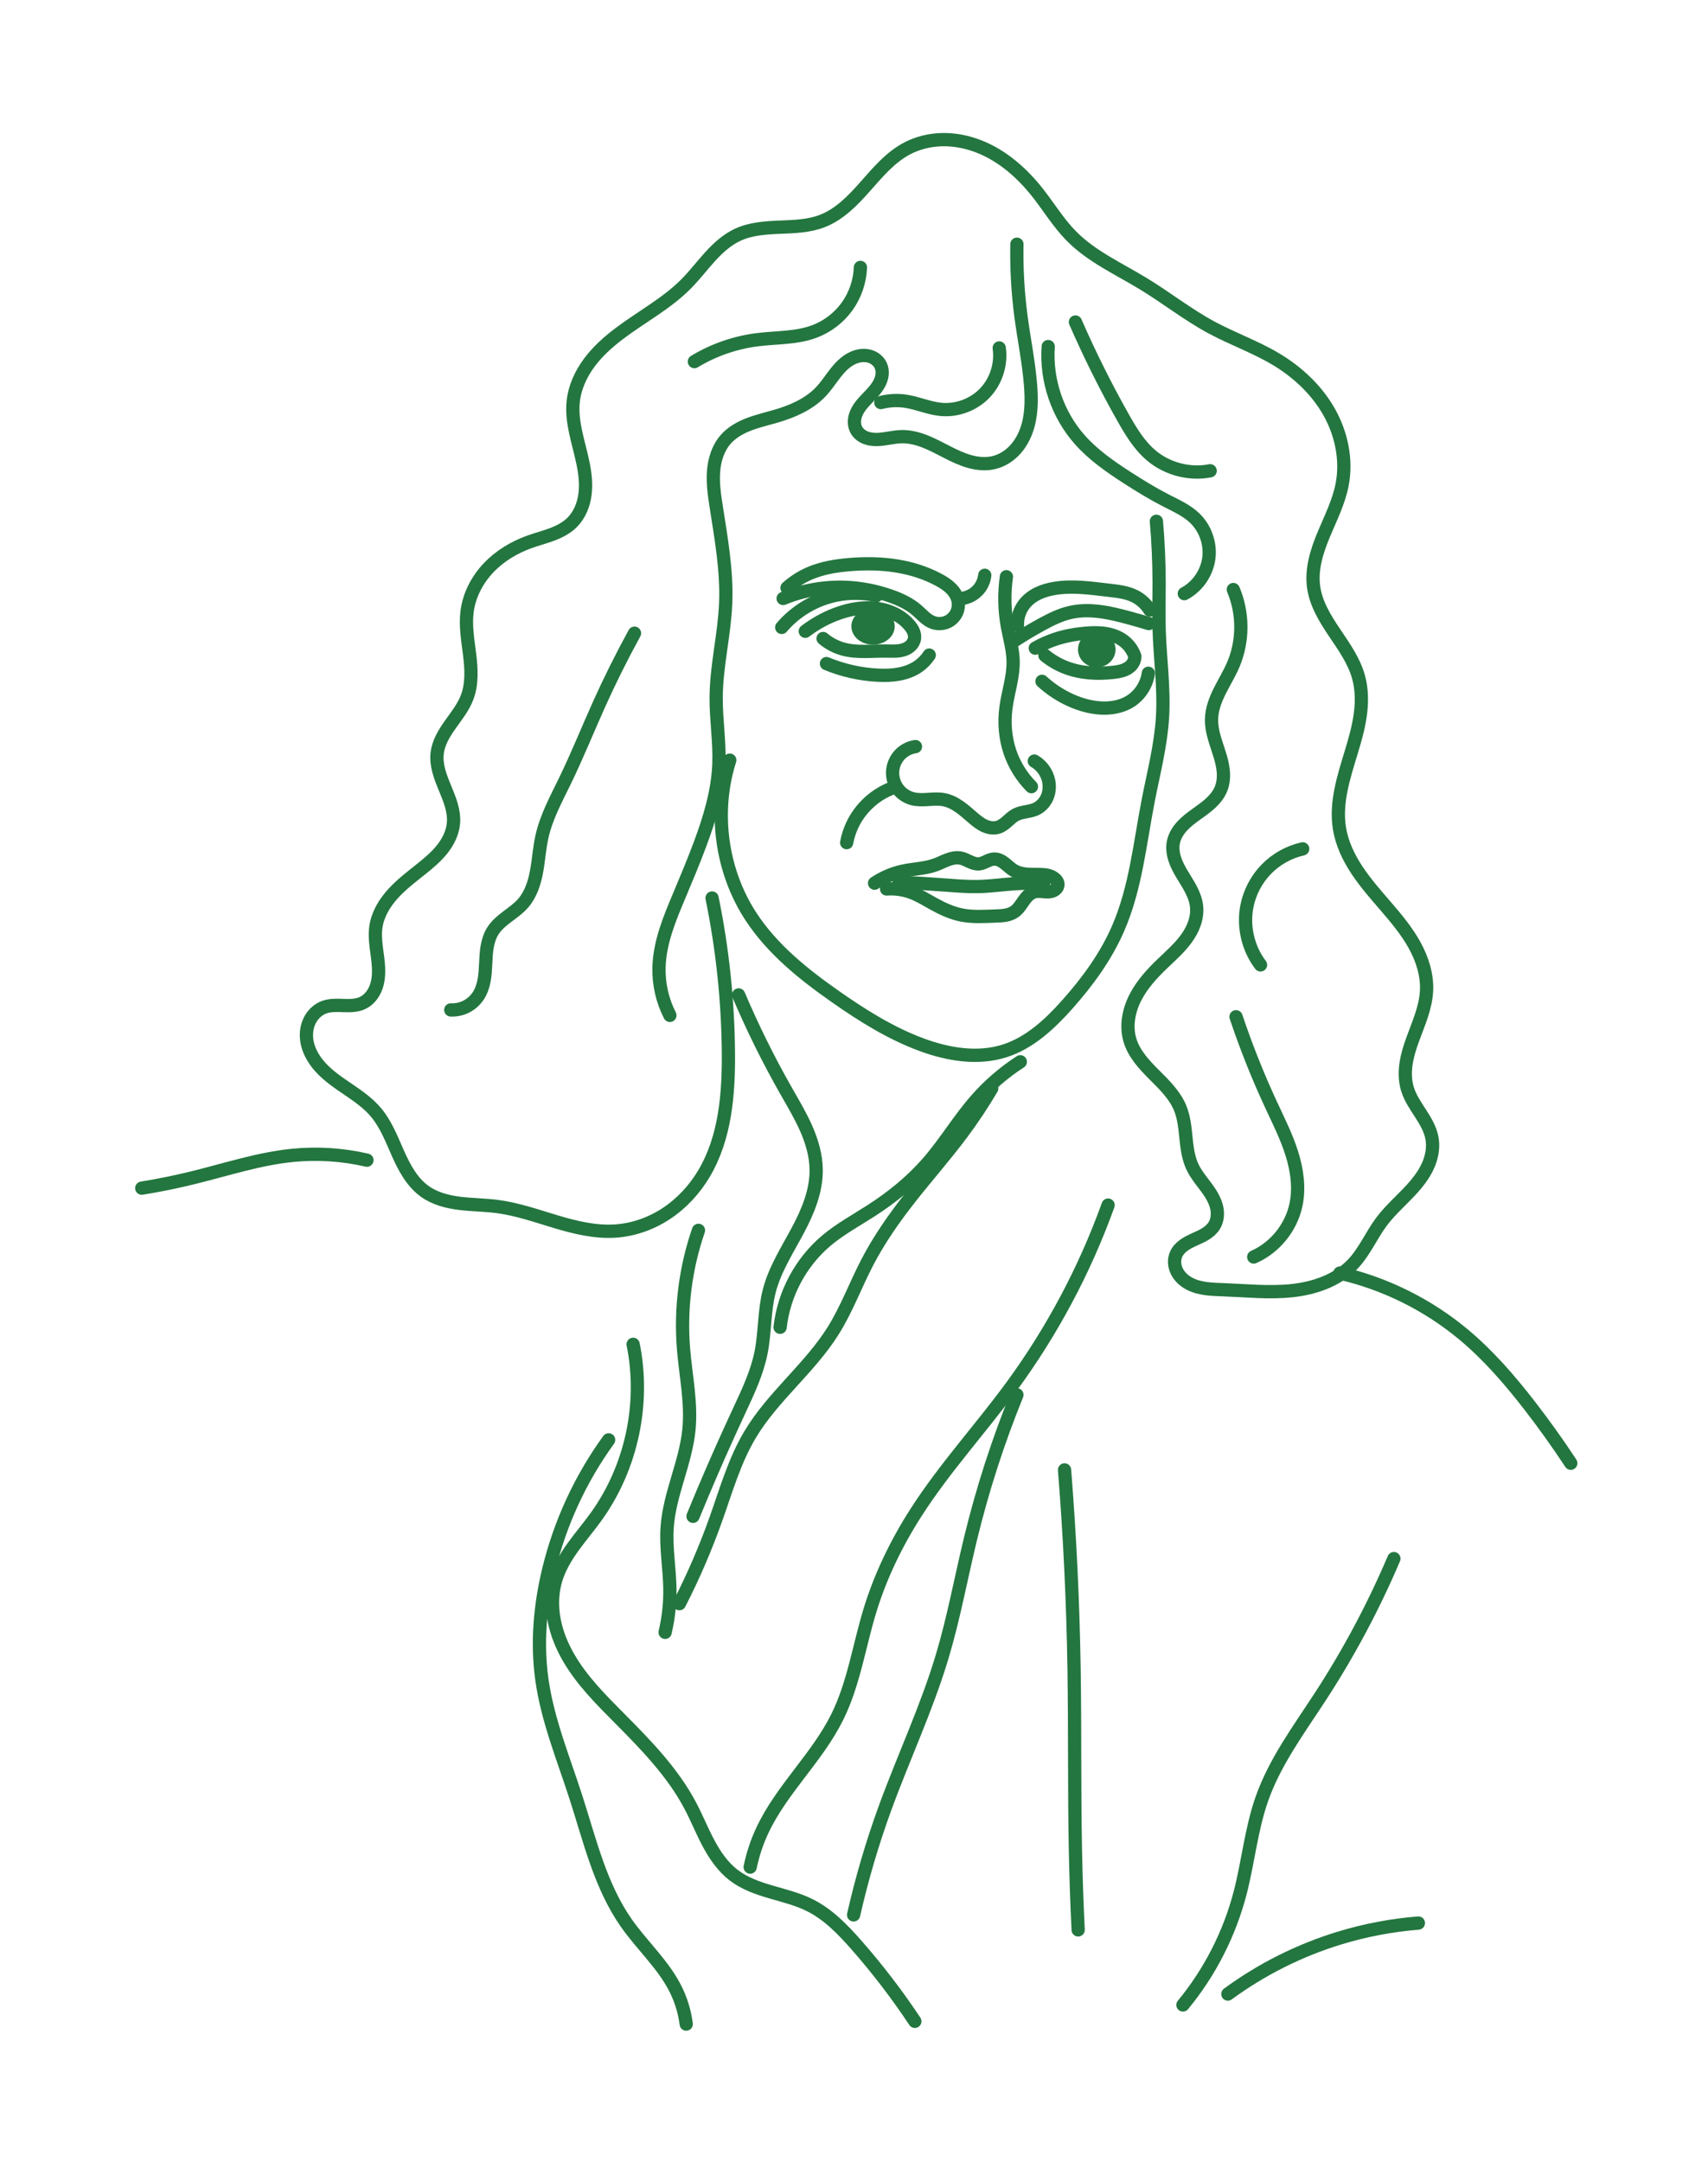 <?xml version="1.0" encoding="UTF-8" standalone="no"?>
<!-- Created with Inkscape (http://www.inkscape.org/) -->

<svg
   xmlns:dc="http://purl.org/dc/elements/1.1/"
   xmlns:cc="http://creativecommons.org/ns#"
   xmlns:rdf="http://www.w3.org/1999/02/22-rdf-syntax-ns#"
   xmlns:svg="http://www.w3.org/2000/svg"
   xmlns="http://www.w3.org/2000/svg"
   xmlns:sodipodi="http://sodipodi.sourceforge.net/DTD/sodipodi-0.dtd"
   xmlns:inkscape="http://www.inkscape.org/namespaces/inkscape"
   width="64.403mm"
   height="81.512mm"
   viewBox="0 0 228.198 288.824"
   id="svg6331"
   version="1.1"
   inkscape:version="0.91 r"
   sodipodi:docname="newton.svg">
  <defs
     id="defs6333">
    <inkscape:path-effect
       effect="spiro"
       id="path-effect4149"
       is_visible="true" />
    <inkscape:path-effect
       effect="spiro"
       id="path-effect4153"
       is_visible="true" />
    <inkscape:path-effect
       effect="spiro"
       id="path-effect4157"
       is_visible="true" />
    <inkscape:path-effect
       effect="spiro"
       id="path-effect4161"
       is_visible="true" />
    <inkscape:path-effect
       effect="spiro"
       id="path-effect4165"
       is_visible="true" />
    <inkscape:path-effect
       effect="spiro"
       id="path-effect4169"
       is_visible="true" />
    <inkscape:path-effect
       effect="spiro"
       id="path-effect4173"
       is_visible="true" />
    <inkscape:path-effect
       effect="spiro"
       id="path-effect4177"
       is_visible="true" />
    <inkscape:path-effect
       effect="spiro"
       id="path-effect4181"
       is_visible="true" />
    <inkscape:path-effect
       effect="spiro"
       id="path-effect4185"
       is_visible="true" />
    <inkscape:path-effect
       effect="spiro"
       id="path-effect4189"
       is_visible="true" />
    <inkscape:path-effect
       effect="spiro"
       id="path-effect4193"
       is_visible="true" />
    <inkscape:path-effect
       effect="spiro"
       id="path-effect4197"
       is_visible="true" />
    <inkscape:path-effect
       effect="spiro"
       id="path-effect4201"
       is_visible="true" />
    <inkscape:path-effect
       effect="spiro"
       id="path-effect4205"
       is_visible="true" />
    <inkscape:path-effect
       effect="spiro"
       id="path-effect4217"
       is_visible="true" />
    <inkscape:path-effect
       effect="spiro"
       id="path-effect4221"
       is_visible="true" />
    <inkscape:path-effect
       effect="spiro"
       id="path-effect4225"
       is_visible="true" />
    <inkscape:path-effect
       effect="spiro"
       id="path-effect4229"
       is_visible="true" />
    <inkscape:path-effect
       effect="spiro"
       id="path-effect4233"
       is_visible="true" />
    <inkscape:path-effect
       effect="spiro"
       id="path-effect4237"
       is_visible="true" />
    <inkscape:path-effect
       effect="spiro"
       id="path-effect4241"
       is_visible="true" />
    <inkscape:path-effect
       effect="spiro"
       id="path-effect4245"
       is_visible="true" />
    <inkscape:path-effect
       effect="spiro"
       id="path-effect4249"
       is_visible="true" />
    <inkscape:path-effect
       effect="spiro"
       id="path-effect4253"
       is_visible="true" />
    <inkscape:path-effect
       effect="spiro"
       id="path-effect4257"
       is_visible="true" />
    <inkscape:path-effect
       effect="spiro"
       id="path-effect4261"
       is_visible="true" />
    <inkscape:path-effect
       effect="spiro"
       id="path-effect4265"
       is_visible="true" />
    <inkscape:path-effect
       effect="spiro"
       id="path-effect4269"
       is_visible="true" />
    <inkscape:path-effect
       effect="spiro"
       id="path-effect4273"
       is_visible="true" />
    <inkscape:path-effect
       effect="spiro"
       id="path-effect4277"
       is_visible="true" />
    <inkscape:path-effect
       effect="spiro"
       id="path-effect4281"
       is_visible="true" />
    <inkscape:path-effect
       effect="spiro"
       id="path-effect4285"
       is_visible="true" />
    <inkscape:path-effect
       effect="spiro"
       id="path-effect4289"
       is_visible="true" />
    <inkscape:path-effect
       effect="spiro"
       id="path-effect4293"
       is_visible="true" />
    <inkscape:path-effect
       effect="spiro"
       id="path-effect4297"
       is_visible="true" />
    <inkscape:path-effect
       effect="spiro"
       id="path-effect4301"
       is_visible="true" />
    <inkscape:path-effect
       effect="spiro"
       id="path-effect4305"
       is_visible="true" />
    <inkscape:path-effect
       effect="spiro"
       id="path-effect4309"
       is_visible="true" />
    <inkscape:path-effect
       effect="spiro"
       id="path-effect4313"
       is_visible="true" />
    <inkscape:path-effect
       effect="spiro"
       id="path-effect4317"
       is_visible="true" />
    <inkscape:path-effect
       effect="spiro"
       id="path-effect4321"
       is_visible="true" />
    <inkscape:path-effect
       effect="spiro"
       id="path-effect4325"
       is_visible="true" />
    <inkscape:path-effect
       effect="spiro"
       id="path-effect4329"
       is_visible="true" />
    <inkscape:path-effect
       effect="spiro"
       id="path-effect4333"
       is_visible="true" />
    <inkscape:path-effect
       effect="spiro"
       id="path-effect4337"
       is_visible="true" />
    <clipPath
       clipPathUnits="userSpaceOnUse"
       id="clipPath4370">
      <rect
         style="color:#000000;clip-rule:nonzero;display:inline;overflow:visible;visibility:visible;opacity:1;isolation:auto;mix-blend-mode:normal;color-interpolation:sRGB;color-interpolation-filters:linearRGB;solid-color:#000000;solid-opacity:1;fill:none;fill-opacity:1;fill-rule:nonzero;stroke:#ff0000;stroke-width:0.794;stroke-linecap:round;stroke-linejoin:round;stroke-miterlimit:4;stroke-dasharray:none;stroke-dashoffset:0;stroke-opacity:1;color-rendering:auto;image-rendering:auto;shape-rendering:auto;text-rendering:auto;enable-background:accumulate"
         id="rect4372"
         width="295.714"
         height="362.857"
         x="33.571"
         y="22.058"
         transform="matrix(2.143,0,0,2.324,-140.838,2.534)" />
    </clipPath>
    <inkscape:path-effect
       effect="spiro"
       id="path-effect9099-9"
       is_visible="true" />
    <inkscape:path-effect
       effect="spiro"
       id="path-effect9103-9"
       is_visible="true" />
    <inkscape:path-effect
       effect="spiro"
       id="path-effect9107-4"
       is_visible="true" />
    <inkscape:path-effect
       effect="spiro"
       id="path-effect9111-1"
       is_visible="true" />
    <inkscape:path-effect
       effect="spiro"
       id="path-effect9115-6"
       is_visible="true" />
    <inkscape:path-effect
       effect="spiro"
       id="path-effect9119-3"
       is_visible="true" />
    <inkscape:path-effect
       effect="spiro"
       id="path-effect9123-5"
       is_visible="true" />
    <inkscape:path-effect
       effect="spiro"
       id="path-effect9127-0"
       is_visible="true" />
    <inkscape:path-effect
       effect="spiro"
       id="path-effect9131-0"
       is_visible="true" />
    <inkscape:path-effect
       effect="spiro"
       id="path-effect9135-1"
       is_visible="true" />
    <inkscape:path-effect
       effect="spiro"
       id="path-effect9139-3"
       is_visible="true" />
    <inkscape:path-effect
       effect="spiro"
       id="path-effect9143-8"
       is_visible="true" />
    <inkscape:path-effect
       effect="spiro"
       id="path-effect9147-6"
       is_visible="true" />
    <inkscape:path-effect
       effect="spiro"
       id="path-effect9151-4"
       is_visible="true" />
    <inkscape:path-effect
       effect="spiro"
       id="path-effect9155-3"
       is_visible="true" />
    <inkscape:path-effect
       effect="spiro"
       id="path-effect9159-2"
       is_visible="true" />
    <inkscape:path-effect
       effect="spiro"
       id="path-effect9163-5"
       is_visible="true" />
    <inkscape:path-effect
       effect="spiro"
       id="path-effect9167-8"
       is_visible="true" />
    <inkscape:path-effect
       effect="spiro"
       id="path-effect9171-2"
       is_visible="true" />
    <inkscape:path-effect
       effect="spiro"
       id="path-effect9175-0"
       is_visible="true" />
    <inkscape:path-effect
       effect="spiro"
       id="path-effect9179-3"
       is_visible="true" />
    <inkscape:path-effect
       effect="spiro"
       id="path-effect9183-2"
       is_visible="true" />
    <inkscape:path-effect
       effect="spiro"
       id="path-effect9187-9"
       is_visible="true" />
    <inkscape:path-effect
       effect="spiro"
       id="path-effect9195-7"
       is_visible="true" />
    <inkscape:path-effect
       effect="spiro"
       id="path-effect9199-8"
       is_visible="true" />
    <inkscape:path-effect
       effect="spiro"
       id="path-effect9203-1"
       is_visible="true" />
    <inkscape:path-effect
       effect="spiro"
       id="path-effect5621"
       is_visible="true" />
    <inkscape:path-effect
       is_visible="true"
       id="path-effect5637"
       effect="spiro" />
    <inkscape:path-effect
       effect="spiro"
       id="path-effect7793"
       is_visible="true" />
    <inkscape:path-effect
       effect="spiro"
       id="path-effect7797"
       is_visible="true" />
    <inkscape:path-effect
       effect="spiro"
       id="path-effect7801"
       is_visible="true" />
    <inkscape:path-effect
       effect="spiro"
       id="path-effect7805"
       is_visible="true" />
    <inkscape:path-effect
       effect="spiro"
       id="path-effect7809"
       is_visible="true" />
    <inkscape:path-effect
       effect="spiro"
       id="path-effect7813"
       is_visible="true" />
    <inkscape:path-effect
       effect="spiro"
       id="path-effect7817"
       is_visible="true" />
    <inkscape:path-effect
       effect="spiro"
       id="path-effect7821"
       is_visible="true" />
    <inkscape:path-effect
       effect="spiro"
       id="path-effect7825"
       is_visible="true" />
    <inkscape:path-effect
       effect="spiro"
       id="path-effect7829"
       is_visible="true" />
    <inkscape:path-effect
       effect="spiro"
       id="path-effect7833"
       is_visible="true" />
    <inkscape:path-effect
       effect="spiro"
       id="path-effect7837"
       is_visible="true" />
    <inkscape:path-effect
       effect="spiro"
       id="path-effect7841"
       is_visible="true" />
    <inkscape:path-effect
       effect="spiro"
       id="path-effect7845"
       is_visible="true" />
    <inkscape:path-effect
       effect="spiro"
       id="path-effect7849"
       is_visible="true" />
    <inkscape:path-effect
       effect="spiro"
       id="path-effect7853"
       is_visible="true" />
    <inkscape:path-effect
       effect="spiro"
       id="path-effect7857"
       is_visible="true" />
    <inkscape:path-effect
       effect="spiro"
       id="path-effect7861"
       is_visible="true" />
    <inkscape:path-effect
       effect="spiro"
       id="path-effect7865"
       is_visible="true" />
    <inkscape:path-effect
       effect="spiro"
       id="path-effect7869"
       is_visible="true" />
    <inkscape:path-effect
       effect="spiro"
       id="path-effect7873"
       is_visible="true" />
    <inkscape:path-effect
       effect="spiro"
       id="path-effect7877"
       is_visible="true" />
    <inkscape:path-effect
       effect="spiro"
       id="path-effect7881"
       is_visible="true" />
    <inkscape:path-effect
       effect="spiro"
       id="path-effect7885"
       is_visible="true" />
    <inkscape:path-effect
       effect="spiro"
       id="path-effect7889"
       is_visible="true" />
    <inkscape:path-effect
       effect="spiro"
       id="path-effect7893"
       is_visible="true" />
    <inkscape:path-effect
       effect="spiro"
       id="path-effect7897"
       is_visible="true" />
    <inkscape:path-effect
       effect="spiro"
       id="path-effect7901"
       is_visible="true" />
    <inkscape:path-effect
       effect="spiro"
       id="path-effect7905"
       is_visible="true" />
    <inkscape:path-effect
       effect="spiro"
       id="path-effect7909"
       is_visible="true" />
    <inkscape:path-effect
       effect="spiro"
       id="path-effect7913"
       is_visible="true" />
    <inkscape:path-effect
       effect="spiro"
       id="path-effect7917"
       is_visible="true" />
    <inkscape:path-effect
       effect="spiro"
       id="path-effect7921"
       is_visible="true" />
    <inkscape:path-effect
       effect="spiro"
       id="path-effect7925"
       is_visible="true" />
    <inkscape:path-effect
       effect="spiro"
       id="path-effect7929"
       is_visible="true" />
    <inkscape:path-effect
       effect="spiro"
       id="path-effect7933"
       is_visible="true" />
    <inkscape:path-effect
       effect="spiro"
       id="path-effect7937"
       is_visible="true" />
    <inkscape:path-effect
       effect="spiro"
       id="path-effect7945"
       is_visible="true" />
    <inkscape:path-effect
       effect="spiro"
       id="path-effect7949"
       is_visible="true" />
    <inkscape:path-effect
       effect="spiro"
       id="path-effect7953"
       is_visible="true" />
    <inkscape:path-effect
       effect="spiro"
       id="path-effect7957"
       is_visible="true" />
    <inkscape:path-effect
       effect="spiro"
       id="path-effect7961"
       is_visible="true" />
    <inkscape:path-effect
       effect="spiro"
       id="path-effect7965"
       is_visible="true" />
    <inkscape:path-effect
       effect="spiro"
       id="path-effect7969"
       is_visible="true" />
    <inkscape:path-effect
       effect="spiro"
       id="path-effect7973"
       is_visible="true" />
    <inkscape:path-effect
       effect="spiro"
       id="path-effect7977"
       is_visible="true" />
    <inkscape:path-effect
       effect="spiro"
       id="path-effect7981"
       is_visible="true" />
    <inkscape:path-effect
       effect="spiro"
       id="path-effect7985"
       is_visible="true" />
    <inkscape:path-effect
       effect="spiro"
       id="path-effect7989"
       is_visible="true" />
    <inkscape:path-effect
       effect="spiro"
       id="path-effect7993"
       is_visible="true" />
    <inkscape:path-effect
       effect="spiro"
       id="path-effect7997"
       is_visible="true" />
    <inkscape:path-effect
       effect="spiro"
       id="path-effect8001"
       is_visible="true" />
    <inkscape:path-effect
       effect="spiro"
       id="path-effect8005"
       is_visible="true" />
    <inkscape:path-effect
       effect="spiro"
       id="path-effect8009"
       is_visible="true" />
    <inkscape:path-effect
       effect="spiro"
       id="path-effect8013"
       is_visible="true" />
    <inkscape:path-effect
       effect="spiro"
       id="path-effect8017"
       is_visible="true" />
    <inkscape:path-effect
       effect="spiro"
       id="path-effect8021"
       is_visible="true" />
    <inkscape:path-effect
       effect="spiro"
       id="path-effect8029"
       is_visible="true" />
    <inkscape:path-effect
       effect="spiro"
       id="path-effect8033"
       is_visible="true" />
    <inkscape:path-effect
       effect="spiro"
       id="path-effect8052"
       is_visible="true" />
    <inkscape:path-effect
       effect="spiro"
       id="path-effect8056"
       is_visible="true" />
    <inkscape:path-effect
       effect="spiro"
       id="path-effect8060"
       is_visible="true" />
    <inkscape:path-effect
       effect="spiro"
       id="path-effect8064"
       is_visible="true" />
    <inkscape:path-effect
       effect="spiro"
       id="path-effect8076"
       is_visible="true" />
    <inkscape:path-effect
       effect="spiro"
       id="path-effect8080"
       is_visible="true" />
    <inkscape:path-effect
       effect="spiro"
       id="path-effect8084"
       is_visible="true" />
    <inkscape:path-effect
       effect="spiro"
       id="path-effect7500"
       is_visible="true" />
    <inkscape:path-effect
       effect="spiro"
       id="path-effect7504"
       is_visible="true" />
    <inkscape:path-effect
       effect="spiro"
       id="path-effect7508"
       is_visible="true" />
    <inkscape:path-effect
       effect="spiro"
       id="path-effect7512"
       is_visible="true" />
    <inkscape:path-effect
       effect="spiro"
       id="path-effect7516"
       is_visible="true" />
    <inkscape:path-effect
       effect="spiro"
       id="path-effect7520"
       is_visible="true" />
    <inkscape:path-effect
       effect="spiro"
       id="path-effect7528"
       is_visible="true" />
    <inkscape:path-effect
       effect="spiro"
       id="path-effect7532"
       is_visible="true" />
    <inkscape:path-effect
       effect="spiro"
       id="path-effect7536"
       is_visible="true" />
    <inkscape:path-effect
       effect="spiro"
       id="path-effect7540"
       is_visible="true" />
    <inkscape:path-effect
       effect="spiro"
       id="path-effect7544"
       is_visible="true" />
    <inkscape:path-effect
       effect="spiro"
       id="path-effect7548"
       is_visible="true" />
    <inkscape:path-effect
       effect="spiro"
       id="path-effect7552"
       is_visible="true" />
    <inkscape:path-effect
       effect="spiro"
       id="path-effect7556"
       is_visible="true" />
    <inkscape:path-effect
       effect="spiro"
       id="path-effect7560"
       is_visible="true" />
    <inkscape:path-effect
       effect="spiro"
       id="path-effect7564"
       is_visible="true" />
    <inkscape:path-effect
       effect="spiro"
       id="path-effect7568"
       is_visible="true" />
    <inkscape:path-effect
       effect="spiro"
       id="path-effect7572"
       is_visible="true" />
    <inkscape:path-effect
       effect="spiro"
       id="path-effect7576"
       is_visible="true" />
    <inkscape:path-effect
       effect="spiro"
       id="path-effect7580"
       is_visible="true" />
    <inkscape:path-effect
       effect="spiro"
       id="path-effect7584"
       is_visible="true" />
    <inkscape:path-effect
       effect="spiro"
       id="path-effect7588"
       is_visible="true" />
    <inkscape:path-effect
       effect="spiro"
       id="path-effect7592"
       is_visible="true" />
    <inkscape:path-effect
       effect="spiro"
       id="path-effect7596"
       is_visible="true" />
    <inkscape:path-effect
       effect="spiro"
       id="path-effect7600"
       is_visible="true" />
    <inkscape:path-effect
       effect="spiro"
       id="path-effect7604"
       is_visible="true" />
    <inkscape:path-effect
       effect="spiro"
       id="path-effect7608"
       is_visible="true" />
    <inkscape:path-effect
       effect="spiro"
       id="path-effect7612"
       is_visible="true" />
    <inkscape:path-effect
       effect="spiro"
       id="path-effect7616"
       is_visible="true" />
    <inkscape:path-effect
       effect="spiro"
       id="path-effect7632"
       is_visible="true" />
    <inkscape:path-effect
       effect="spiro"
       id="path-effect7636"
       is_visible="true" />
    <inkscape:path-effect
       effect="spiro"
       id="path-effect7655-4"
       is_visible="true" />
    <inkscape:path-effect
       effect="spiro"
       id="path-effect7659-5"
       is_visible="true" />
    <inkscape:path-effect
       effect="spiro"
       id="path-effect7699"
       is_visible="true" />
    <inkscape:path-effect
       is_visible="true"
       id="path-effect7711"
       effect="spiro" />
    <clipPath
       clipPathUnits="userSpaceOnUse"
       id="clipPath4920">
      <rect
         style="color:#000000;clip-rule:nonzero;display:inline;overflow:visible;visibility:visible;opacity:1;isolation:auto;mix-blend-mode:normal;color-interpolation:sRGB;color-interpolation-filters:linearRGB;solid-color:#000000;solid-opacity:1;fill:#23763f;fill-opacity:1;fill-rule:nonzero;stroke:#23763f;stroke-width:1.416;stroke-linecap:round;stroke-linejoin:round;stroke-miterlimit:4;stroke-dasharray:none;stroke-dashoffset:0;stroke-opacity:1;color-rendering:auto;image-rendering:auto;shape-rendering:auto;text-rendering:auto;enable-background:accumulate"
         id="rect4922"
         width="197.143"
         height="271.429"
         x="13.571"
         y="-6.492"
         transform="matrix(1.252,0,0,1.251,-733.236,790.975)" />
    </clipPath>
    <inkscape:path-effect
       effect="spiro"
       id="path-effect9196-8"
       is_visible="true" />
    <inkscape:path-effect
       effect="spiro"
       id="path-effect9200-8"
       is_visible="true" />
    <inkscape:path-effect
       effect="spiro"
       id="path-effect9204-9"
       is_visible="true" />
    <inkscape:path-effect
       effect="spiro"
       id="path-effect9208-4"
       is_visible="true" />
    <inkscape:path-effect
       effect="spiro"
       id="path-effect9212-0"
       is_visible="true" />
    <inkscape:path-effect
       effect="spiro"
       id="path-effect9216-7"
       is_visible="true" />
    <inkscape:path-effect
       effect="spiro"
       id="path-effect9220-4"
       is_visible="true" />
    <inkscape:path-effect
       effect="spiro"
       id="path-effect9224-3"
       is_visible="true" />
    <inkscape:path-effect
       effect="spiro"
       id="path-effect9228-4"
       is_visible="true" />
    <inkscape:path-effect
       effect="spiro"
       id="path-effect9232-7"
       is_visible="true" />
    <inkscape:path-effect
       effect="spiro"
       id="path-effect9236-9"
       is_visible="true" />
    <inkscape:path-effect
       effect="spiro"
       id="path-effect9240-7"
       is_visible="true" />
    <inkscape:path-effect
       effect="spiro"
       id="path-effect9244-0"
       is_visible="true" />
    <inkscape:path-effect
       effect="spiro"
       id="path-effect9248-3"
       is_visible="true" />
    <inkscape:path-effect
       effect="spiro"
       id="path-effect9252-4"
       is_visible="true" />
    <inkscape:path-effect
       effect="spiro"
       id="path-effect9256-7"
       is_visible="true" />
    <inkscape:path-effect
       effect="spiro"
       id="path-effect9260-8"
       is_visible="true" />
    <inkscape:path-effect
       effect="spiro"
       id="path-effect9264-4"
       is_visible="true" />
    <inkscape:path-effect
       effect="spiro"
       id="path-effect9272-4"
       is_visible="true" />
    <inkscape:path-effect
       effect="spiro"
       id="path-effect9276-2"
       is_visible="true" />
    <inkscape:path-effect
       effect="spiro"
       id="path-effect9280-3"
       is_visible="true" />
    <inkscape:path-effect
       effect="spiro"
       id="path-effect9284-5"
       is_visible="true" />
    <inkscape:path-effect
       effect="spiro"
       id="path-effect9288-2"
       is_visible="true" />
    <inkscape:path-effect
       effect="spiro"
       id="path-effect9292-4"
       is_visible="true" />
    <inkscape:path-effect
       effect="spiro"
       id="path-effect9296-6"
       is_visible="true" />
    <inkscape:path-effect
       effect="spiro"
       id="path-effect9300-8"
       is_visible="true" />
    <inkscape:path-effect
       effect="spiro"
       id="path-effect9304-2"
       is_visible="true" />
    <inkscape:path-effect
       effect="spiro"
       id="path-effect9308-8"
       is_visible="true" />
    <inkscape:path-effect
       effect="spiro"
       id="path-effect9312-1"
       is_visible="true" />
    <inkscape:path-effect
       effect="spiro"
       id="path-effect9316-8"
       is_visible="true" />
    <inkscape:path-effect
       effect="spiro"
       id="path-effect9320-0"
       is_visible="true" />
    <inkscape:path-effect
       effect="spiro"
       id="path-effect9324-2"
       is_visible="true" />
    <inkscape:path-effect
       effect="spiro"
       id="path-effect9328-8"
       is_visible="true" />
    <inkscape:path-effect
       effect="spiro"
       id="path-effect9332-2"
       is_visible="true" />
    <inkscape:path-effect
       effect="spiro"
       id="path-effect9336-9"
       is_visible="true" />
    <inkscape:path-effect
       effect="spiro"
       id="path-effect9340-7"
       is_visible="true" />
    <inkscape:path-effect
       effect="spiro"
       id="path-effect9344-1"
       is_visible="true" />
  </defs>
  <sodipodi:namedview
     id="base"
     pagecolor="#ffffff"
     bordercolor="#666666"
     borderopacity="1.0"
     inkscape:pageopacity="0.0"
     inkscape:pageshadow="2"
     inkscape:zoom="1.979899"
     inkscape:cx="163.32856"
     inkscape:cy="198.58124"
     inkscape:document-units="mm"
     inkscape:current-layer="layer1"
     showgrid="false"
     fit-margin-top="5"
     fit-margin-left="5"
     fit-margin-right="5"
     fit-margin-bottom="5" />
  <g
     inkscape:label="Calque 1"
     inkscape:groupmode="layer"
     id="layer1"
     transform="translate(-211.6,-326.629)">
    <g
       transform="matrix(0.36,0,0,0.361,1552.254,249.202)"
       id="g9586">
      <path
         inkscape:connector-curvature="0"
         inkscape:original-d="m -3459.7725,546.78086 c -2.0203,14.14213 7.0711,42.4264 6.0609,57.07361 -1.0101,14.64722 5.5559,37.88072 -9.0913,44.95179 -14.6472,7.07107 -20.2031,22.22336 -32.83,21.21321 -12.6269,-1.01016 -35.8604,-7.07107 -43.9416,-9.09138 -8.0812,-2.0203 -18.1828,1.01016 -26.7691,-5.55584 -8.5863,-6.56599 -4.0406,-17.17259 -18.1827,-29.29442 -14.1421,-12.12183 -23.2335,-27.27412 -19.1929,-38.89087 4.0406,-11.61676 7.0711,2.52538 14.1421,-1.51523 7.0711,-4.04061 -3.5355,-13.13198 5.0508,-28.28427 8.5863,-15.15229 9.5964,-15.15229 16.6675,-21.21321 7.0711,-6.06091 13.132,-9.59645 12.1218,-17.17259 -1.0101,-7.57614 -10.6066,-10.6066 -6.0609,-25.75889 4.5457,-15.15229 8.5863,-1.51523 11.1117,-20.70813 2.5254,-19.19289 -7.0711,-19.69797 0,-31.8198 7.0711,-12.12183 13.132,-20.20305 23.2335,-25.75889 10.1015,-5.55584 12.6269,9.09137 15.6574,-7.07107 3.0304,-16.16244 -3.5356,-30.80965 0.5051,-44.95179 4.0406,-14.14213 34.3451,-38.89087 41.9213,-43.43656 7.5761,-4.54568 0,-15.65736 19.1929,-18.18274 19.1929,-2.52538 29.7995,11.61675 31.3147,-5.05077 1.5152,-16.66751 14.6472,-24.24366 31.3147,-26.76904 16.6676,-2.52538 44.4467,7.57615 48.4874,16.16244 4.0406,8.5863 -3.0305,11.11168 12.6269,16.16244 15.6573,5.05077 18.6878,10.6066 26.769,17.67767 8.0812,7.07107 17.1726,8.5863 25.2538,16.16244 8.0812,7.57615 12.6269,-4.04061 23.7386,11.61676 11.1117,15.65736 29.7995,24.24366 24.7487,46.46701 -5.0507,22.22336 -11.1116,23.23351 -10.6066,37.88073 0.5051,14.64721 18.1828,17.67766 16.6676,33.33503 -1.5153,15.65736 -12.1219,41.92133 -7.0711,56.06347 5.0508,14.14213 14.6472,21.2132 17.1726,28.78934 2.5254,7.57615 13.132,26.26397 15.1523,31.31473 2.0203,5.05076 -8.5863,29.7995 -7.0711,36.36549 1.5152,6.566 10.6066,6.566 9.0914,18.18275 -1.5153,11.61675 -15.1523,26.26397 -18.6878,30.80965 -3.5356,4.54569 1.5152,9.09138 -10.6066,15.65737 -12.1219,6.56599 -37.8808,10.10152 -47.9823,9.59645 -10.1015,-0.50508 -20.203,-7.57615 -17.6777,-13.13199 2.5254,-5.55584 18.6879,-4.04061 14.1422,-10.6066 -4.5457,-6.56599 -1.5153,-13.63706 -8.0812,-21.71828 -6.566,-8.08122 -4.0407,-17.67767 -4.5457,-21.71828 -0.5051,-4.04061 -18.1828,-15.15229 -18.6879,-25.25381 -0.505,-10.10153 7.5762,-17.1726 12.1219,-28.28427 4.5457,-11.11168 17.6776,-12.62691 12.6269,-21.21321 -5.0508,-8.58629 -12.1218,-12.6269 -8.5863,-23.73858 3.5355,-11.11168 14.1421,-12.62691 17.6777,-19.69798 3.5355,-7.07106 -2.0203,-15.65736 -3.5356,-25.75889 -1.5152,-10.10152 4.5457,3.53554 8.0812,-20.20305 3.5356,-23.73858 2.0203,-23.73858 0,-27.77919"
         inkscape:path-effect="#path-effect9196-8"
         id="path9194"
         d="m -3459.773,546.781 c 3.86,18.769 5.893,37.913 6.061,57.074 0.136,15.486 -1.145,31.659 -9.091,44.952 -3.476,5.815 -8.182,10.922 -13.829,14.665 -5.647,3.743 -12.241,6.099 -19.001,6.548 -7.496,0.498 -14.947,-1.316 -22.146,-3.466 -7.199,-2.15 -14.345,-4.663 -21.796,-5.625 -4.577,-0.591 -9.214,-0.589 -13.796,-1.149 -4.581,-0.559 -9.211,-1.734 -12.974,-4.407 -4.732,-3.361 -7.604,-8.714 -9.972,-14.014 -2.368,-5.299 -4.463,-10.849 -8.211,-15.281 -2.847,-3.367 -6.514,-5.923 -10.161,-8.4 -3.648,-2.477 -7.359,-4.946 -10.347,-8.189 -2.988,-3.242 -5.228,-7.394 -5.284,-11.803 -0.028,-2.204 0.503,-4.431 1.639,-6.32 1.136,-1.889 2.89,-3.424 4.961,-4.18 2.245,-0.819 4.707,-0.704 7.095,-0.623 2.389,0.08 4.871,0.097 7.047,-0.892 2.321,-1.054 4.045,-3.18 4.984,-5.55 0.939,-2.37 1.153,-4.971 1.039,-7.517 -0.228,-5.092 -1.722,-10.175 -0.972,-15.217 0.679,-4.563 3.168,-8.695 6.262,-12.116 3.094,-3.421 6.795,-6.226 10.405,-9.097 2.824,-2.246 5.628,-4.568 7.883,-7.385 2.256,-2.817 3.951,-6.19 4.238,-9.787 0.355,-4.444 -1.427,-8.747 -3.14,-12.863 -1.713,-4.116 -3.425,-8.466 -2.921,-12.896 0.447,-3.927 2.591,-7.442 4.884,-10.661 2.292,-3.22 4.819,-6.354 6.228,-10.047 1.906,-4.997 1.588,-10.545 0.931,-15.852 -0.657,-5.307 -1.626,-10.665 -0.931,-15.968 0.79,-6.033 3.754,-11.688 7.944,-16.099 4.19,-4.412 9.559,-7.616 15.29,-9.659 2.723,-0.971 5.532,-1.689 8.239,-2.702 2.708,-1.013 5.35,-2.35 7.418,-4.369 2.786,-2.721 4.342,-6.529 4.857,-10.389 0.514,-3.86 0.055,-7.79 -0.732,-11.604 -1.575,-7.628 -4.478,-15.217 -3.619,-22.959 0.571,-5.147 2.811,-10.017 5.891,-14.18 3.079,-4.163 6.978,-7.66 11.111,-10.779 8.266,-6.239 17.623,-11.128 24.92,-18.477 3.128,-3.151 5.822,-6.702 8.811,-9.985 2.989,-3.283 6.346,-6.347 10.382,-8.198 4.833,-2.217 10.291,-2.549 15.604,-2.764 5.313,-0.215 10.75,-0.371 15.711,-2.287 6.459,-2.494 11.439,-7.699 16.029,-12.882 4.59,-5.183 9.176,-10.63 15.285,-13.887 4.084,-2.177 8.714,-3.272 13.341,-3.343 4.627,-0.071 9.249,0.866 13.556,2.559 8.615,3.385 15.836,9.697 21.59,16.947 4.254,5.36 7.816,11.296 12.627,16.162 7.542,7.629 17.601,12.107 26.769,17.678 8.544,5.192 16.446,11.432 25.254,16.162 7.764,4.17 16.156,7.125 23.739,11.617 8.047,4.767 15.147,11.329 19.795,19.445 4.648,8.116 6.722,17.837 4.954,27.022 -1.252,6.505 -4.322,12.489 -6.871,18.604 -2.549,6.115 -4.628,12.712 -3.736,19.277 0.843,6.202 4.244,11.727 7.743,16.916 3.499,5.189 7.24,10.391 8.925,16.419 1.283,4.591 1.302,9.464 0.637,14.185 -0.665,4.72 -1.997,9.319 -3.387,13.878 -2.781,9.119 -5.853,18.591 -4.32,28.001 0.911,5.59 3.422,10.819 6.561,15.534 3.139,4.714 6.909,8.969 10.611,13.256 3.889,4.502 7.742,9.093 10.638,14.289 2.896,5.196 4.808,11.084 4.514,17.026 -0.31,6.261 -3.003,12.111 -5.148,18.001 -1.073,2.945 -2.02,5.953 -2.468,9.055 -0.448,3.102 -0.381,6.315 0.545,9.309 1.007,3.255 2.973,6.111 4.827,8.97 1.854,2.859 3.656,5.86 4.265,9.213 0.557,3.069 0.066,6.271 -1.073,9.175 -1.139,2.903 -2.903,5.528 -4.902,7.922 -3.998,4.788 -8.963,8.729 -12.713,13.713 -3.796,5.045 -6.274,11.064 -10.607,15.657 -5.789,6.137 -14.311,9.044 -22.701,9.933 -8.39,0.888 -16.851,-0.018 -25.282,-0.336 -4.367,-0.165 -8.932,-0.218 -12.79,-2.272 -1.929,-1.027 -3.626,-2.566 -4.602,-4.521 -0.488,-0.978 -0.791,-2.051 -0.852,-3.142 -0.061,-1.091 0.124,-2.199 0.567,-3.197 0.61,-1.374 1.685,-2.502 2.906,-3.379 1.221,-0.877 2.59,-1.524 3.96,-2.142 1.37,-0.618 2.757,-1.216 4.034,-2.009 1.277,-0.793 2.453,-1.797 3.242,-3.077 1.073,-1.741 1.355,-3.896 1.048,-5.918 -0.307,-2.022 -1.169,-3.926 -2.239,-5.668 -2.141,-3.485 -5.143,-6.433 -6.89,-10.132 -1.586,-3.359 -2.037,-7.126 -2.417,-10.821 -0.38,-3.695 -0.725,-7.458 -2.128,-10.897 -1.997,-4.894 -5.937,-8.683 -9.679,-12.416 -3.742,-3.733 -7.515,-7.768 -9.009,-12.838 -1.528,-5.184 -0.429,-10.882 2.031,-15.694 2.46,-4.812 6.185,-8.856 10.091,-12.59 3.092,-2.956 6.353,-5.788 8.862,-9.252 1.255,-1.732 2.314,-3.618 3.002,-5.643 0.688,-2.025 0.999,-4.193 0.762,-6.319 -0.237,-2.132 -1.015,-4.172 -1.994,-6.081 -0.978,-1.909 -2.159,-3.706 -3.265,-5.544 -1.107,-1.838 -2.147,-3.733 -2.814,-5.772 -0.667,-2.039 -0.948,-4.241 -0.514,-6.342 0.456,-2.205 1.677,-4.195 3.195,-5.858 1.518,-1.662 3.33,-3.026 5.16,-4.338 1.829,-1.312 3.695,-2.587 5.356,-4.107 1.661,-1.52 3.125,-3.308 3.967,-5.396 0.824,-2.044 1.02,-4.302 0.829,-6.497 -0.192,-2.195 -0.76,-4.34 -1.42,-6.443 -1.321,-4.205 -3.042,-8.413 -2.944,-12.819 0.081,-3.658 1.422,-7.175 3.058,-10.447 1.636,-3.273 3.585,-6.391 5.023,-9.756 3.739,-8.751 3.739,-19.028 0,-27.779"
         style="display:inline;fill:none;fill-rule:evenodd;stroke:#23763f;stroke-width:4.915;stroke-linecap:round;stroke-linejoin:round;stroke-miterlimit:4;stroke-dasharray:none;stroke-opacity:1"
         transform="translate(-1.6060417e-6,-2.8325187e-6)" />
      <path
         sodipodi:nodetypes="ccsszzzzzssssssssc"
         inkscape:connector-curvature="0"
         inkscape:original-d="m -3346.6354,304.84932 c -3.0304,12.62691 0,21.2132 1.5152,26.76904 1.5153,5.55584 7.0711,12.12183 3.5356,25.25382 -3.5356,13.13198 4.0406,29.29442 -13.6371,28.78934 -17.6777,-0.50507 -26.2639,-3.53552 -34.3452,-9.59644 -8.0813,-6.06092 -13.1216,3.56365 -16.6675,-2.52539 -3.5459,-6.08904 15.0612,-18.01376 9.0914,-23.73858 -5.9698,-5.72482 -16.1625,4.04061 -22.2234,9.59645 -6.0609,5.55584 -8.5863,9.59645 -16.6675,9.09137 -8.0812,-0.50508 -16.1624,1.01015 -18.6878,8.5863 -2.5254,7.57614 -5.5558,8.58629 -3.5355,24.74874 2.0203,16.16244 8.5863,10.10152 3.5355,35.86041 -5.0508,25.75889 -3.5355,24.24366 -3.5355,34.85026 0,10.60661 6.0609,13.63706 1.0101,24.74874 -5.0508,11.11168 -9.0914,24.24366 -7.0711,29.7995 2.0203,5.55584 -4.0406,11.61676 -7.5761,18.68782 -3.5355,7.07107 -8.5863,13.13199 -7.5761,26.76905 1.0101,13.63705 4.5456,15.15228 4.0406,17.67766"
         inkscape:path-effect="#path-effect9200-8"
         id="path9198"
         d="m -3346.635,304.849 c -0.172,8.944 0.335,17.901 1.515,26.769 1.121,8.428 2.85,16.78 3.536,25.254 0.468,5.782 0.421,11.752 -1.615,17.183 -1.018,2.716 -2.535,5.264 -4.577,7.324 -2.042,2.059 -4.622,3.616 -7.445,4.282 -2.944,0.695 -6.056,0.408 -8.971,-0.4 -2.915,-0.808 -5.663,-2.122 -8.357,-3.497 -2.694,-1.375 -5.361,-2.823 -8.178,-3.925 -2.817,-1.102 -5.814,-1.855 -8.838,-1.774 -2.994,0.081 -5.923,0.974 -8.917,1.046 -1.497,0.036 -3.018,-0.14 -4.404,-0.707 -1.386,-0.567 -2.632,-1.548 -3.346,-2.865 -0.54,-0.996 -0.759,-2.151 -0.703,-3.283 0.056,-1.132 0.378,-2.241 0.863,-3.266 0.97,-2.049 2.555,-3.732 4.13,-5.361 1.575,-1.629 3.19,-3.274 4.242,-5.282 0.526,-1.004 0.904,-2.093 1.028,-3.22 0.124,-1.126 -0.012,-2.291 -0.469,-3.328 -0.494,-1.118 -1.355,-2.062 -2.393,-2.707 -1.039,-0.645 -2.249,-0.996 -3.47,-1.066 -2.441,-0.14 -4.849,0.833 -6.815,2.287 -3.932,2.908 -6.185,7.529 -9.545,11.083 -4.4,4.654 -10.521,7.292 -16.668,9.091 -3.34,0.978 -6.747,1.748 -10,2.986 -3.253,1.237 -6.391,2.986 -8.688,5.601 -2.845,3.239 -4.184,7.583 -4.503,11.882 -0.319,4.299 0.305,8.607 0.967,12.866 1.849,11.89 4.024,23.838 3.535,35.86 -0.474,11.674 -3.456,23.167 -3.535,34.85 -0.056,8.26 1.341,16.495 1.01,24.749 -0.411,10.245 -3.472,20.198 -7.071,29.799 -2.36,6.295 -4.96,12.496 -7.576,18.688 -3.632,8.596 -7.354,17.44 -7.576,26.769 -0.145,6.105 1.257,12.242 4.041,17.678"
         style="display:inline;fill:none;fill-rule:evenodd;stroke:#23763f;stroke-width:4.915;stroke-linecap:round;stroke-linejoin:round;stroke-miterlimit:4;stroke-dasharray:none;stroke-opacity:1"
         transform="translate(-1.6060417e-6,-2.8325187e-6)" />
      <path
         inkscape:connector-curvature="0"
         inkscape:original-d="m -3335.0186,342.73004 c 1.5152,14.14214 3.5355,29.29443 11.6167,34.34519 8.0812,5.05076 14.6472,7.07107 17.6777,14.14213 3.0305,7.07107 7.5761,9.59645 14.6472,8.5863 7.0711,-1.01015 14.6472,-9.59645 10.6066,6.56599 -4.0406,16.16244 -4.5457,21.21321 -4.0406,27.7792"
         inkscape:path-effect="#path-effect9204-9"
         id="path9202"
         d="m -3335.019,342.73 c -0.881,12.378 3.402,25.044 11.617,34.345 5.011,5.675 11.312,10.044 17.678,14.142 4.761,3.065 9.603,6.014 14.647,8.586 3.72,1.897 7.626,3.641 10.607,6.566 3.886,3.813 5.812,9.527 5.029,14.915 -0.784,5.388 -4.258,10.316 -9.069,12.864"
         style="display:inline;fill:none;fill-rule:evenodd;stroke:#23763f;stroke-width:4.915;stroke-linecap:round;stroke-linejoin:round;stroke-miterlimit:4;stroke-dasharray:none;stroke-opacity:1"
         transform="translate(-1.6060417e-6,-2.8325187e-6)" />
      <path
         inkscape:connector-curvature="0"
         inkscape:original-d="m -3453.2065,495.76815 c 2.0203,29.04189 1.0102,45.96194 7.8287,57.83123 6.8185,11.8693 21.7183,23.23351 31.5673,29.79951 9.849,6.56599 20.9606,17.17259 31.8198,17.67766 10.8591,0.50508 20.9606,4.79823 30.8096,2.27285 9.849,-2.52538 19.4455,-13.13199 23.2335,-17.1726 3.7881,-4.04061 18.4353,-22.22335 18.9404,-28.28427 0.5051,-6.06091 11.3642,-42.93148 11.1117,-47.22463 -0.2526,-4.29315 6.566,-25.25381 5.3033,-30.80965 -1.2627,-5.55584 -2.0203,-28.78935 -1.2627,-32.57742 0.7576,-3.78807 0.7576,-10.35406 0,-16.92006 -0.7576,-6.56599 -1.0102,-20.45558 -1.0102,-22.98097"
         inkscape:path-effect="#path-effect9208-4"
         id="path9206"
         d="m -3453.206,495.768 c -6.139,19.15 -3.18,41.003 7.829,57.831 7.972,12.186 19.626,21.467 31.567,29.8 9.978,6.963 20.402,13.471 31.82,17.678 9.844,3.627 20.814,5.459 30.81,2.273 9.288,-2.961 16.738,-9.903 23.233,-17.173 7.593,-8.498 14.409,-17.828 18.94,-28.284 6.445,-14.874 8.003,-31.315 11.112,-47.225 2.001,-10.237 4.677,-20.398 5.303,-30.81 0.653,-10.854 -0.939,-21.708 -1.263,-32.577 -0.168,-5.638 0.01,-11.28 0,-16.92 -0.01,-7.67 -0.344,-15.34 -1.01,-22.981"
         style="display:inline;fill:none;fill-rule:evenodd;stroke:#23763f;stroke-width:4.915;stroke-linecap:round;stroke-linejoin:round;stroke-miterlimit:4;stroke-dasharray:none;stroke-opacity:1"
         transform="translate(-1.6060417e-6,-2.8325187e-6)" />
      <path
         inkscape:connector-curvature="0"
         inkscape:original-d="m -3425.1786,448.07649 c 4.6429,-2.32143 2.5,-4.46429 10.7143,-6.07143 8.2143,-1.60714 13.75,-2.32143 18.0357,-1.96429 4.2857,0.35715 7.6786,5 10,5.89286 2.3214,0.89286 3.3929,4.10714 1.7857,4.82143 -1.6071,0.71429 -4.4643,3.75 -10.5357,4.64286 -6.0714,0.89285 -12.8571,0.71428 -15.8928,-0.71429 -3.0358,-1.42857 -6.7858,-3.75 -7.5,-3.92857"
         inkscape:path-effect="#path-effect9212-0"
         id="path9210"
         d="m -3425.179,448.076 c 3.272,-2.499 6.888,-4.548 10.714,-6.071 5.707,-2.272 12.054,-3.358 18.036,-1.964 3.836,0.894 7.494,2.854 10,5.893 0.562,0.681 1.067,1.418 1.405,2.233 0.339,0.815 0.505,1.715 0.381,2.588 -0.149,1.045 -0.714,2.009 -1.486,2.729 -0.772,0.721 -1.741,1.209 -2.755,1.505 -2.027,0.593 -4.184,0.438 -6.296,0.408 -5.321,-0.073 -10.756,0.677 -15.893,-0.714 -2.746,-0.744 -5.325,-2.095 -7.5,-3.929"
         style="display:inline;fill:none;fill-rule:evenodd;stroke:#23763f;stroke-width:4.915;stroke-linecap:round;stroke-linejoin:round;stroke-miterlimit:4;stroke-dasharray:none;stroke-opacity:1"
         transform="translate(-1.6060417e-6,-2.8325187e-6)" />
      <path
         inkscape:connector-curvature="0"
         inkscape:original-d="m -3339.8214,454.32649 c 2.3214,-0.71429 4.4643,-2.67857 7.6785,-3.39286 3.2143,-0.71428 6.9643,-2.14286 11.0715,-2.14286 4.1071,0 12.3214,1.42858 14.1071,2.85715 1.7857,1.42857 4.1072,5.71428 4.1072,5.71428 0,0 0.1785,2.14286 -0.7143,2.5 -0.8929,0.35715 -2.8572,2.5 -7.1429,3.39286 -4.2857,0.89286 -15.8928,-0.53571 -17.8571,-1.78571 -1.9643,-1.25 -6.7857,-4.28572 -7.6786,-4.46429"
         inkscape:path-effect="#path-effect9216-7"
         id="path9214"
         d="m -3339.821,454.326 c 2.435,-1.389 5.012,-2.528 7.678,-3.393 3.583,-1.162 7.317,-1.827 11.072,-2.143 2.447,-0.206 4.922,-0.264 7.346,0.126 2.424,0.39 4.806,1.246 6.761,2.732 1.895,1.441 3.346,3.459 4.107,5.714 -0.01,0.877 -0.259,1.75 -0.714,2.5 -0.709,1.168 -1.885,1.998 -3.153,2.508 -1.268,0.51 -2.633,0.725 -3.99,0.885 -6,0.709 -12.222,0.393 -17.857,-1.786 -2.773,-1.072 -5.375,-2.585 -7.679,-4.464"
         style="display:inline;fill:none;fill-rule:evenodd;stroke:#23763f;stroke-width:4.915;stroke-linecap:round;stroke-linejoin:round;stroke-miterlimit:4;stroke-dasharray:none;stroke-opacity:1"
         transform="translate(-1.6060417e-6,-2.8325187e-6)" />
      <path
         inkscape:connector-curvature="0"
         inkscape:original-d="m -3433.9286,446.64792 c 6.25,-2.85715 18.0357,-11.07143 20.3572,-11.96429 2.3214,-0.89286 11.25,0 14.8214,0.17857"
         inkscape:path-effect="#path-effect9220-4"
         id="path9218"
         d="m -3433.929,446.648 c 5.192,-6.113 12.49,-10.402 20.357,-11.964 4.881,-0.969 9.965,-0.908 14.821,0.179"
         style="display:inline;fill:none;fill-rule:evenodd;stroke:#23763f;stroke-width:4.915;stroke-linecap:round;stroke-linejoin:round;stroke-miterlimit:4;stroke-dasharray:none;stroke-opacity:1"
         transform="translate(-1.6060417e-6,-2.8325187e-6)" />
      <path
         sodipodi:nodetypes="cssssscssssc"
         inkscape:connector-curvature="0"
         inkscape:original-d="m -3433.3929,435.93363 c 7.6786,-3.92857 17.5,-4.82143 23.3929,-4.10714 5.8928,0.71428 13.5931,1.82533 16.6288,3.2539 1.8234,0.85807 6.6154,2.44666 9.6054,5.18402 1.9879,1.81997 3.0329,4.12393 5.7428,4.4805 6.7857,0.89286 5.0971,1.48087 6.5257,-0.66198 1.4286,-2.14286 5.3572,-3.39286 3.0357,-7.14286 -2.3214,-3.75 -2.287,-6.782 -7.1085,-7.85343 -4.8214,-1.07143 -9.7871,-5.11729 -15.3228,-5.11729 -5.5357,0 -12.8571,-2.14286 -18.2143,-0.53572 -5.3571,1.60714 -8.9285,1.25 -14.4642,3.21429 -5.5358,1.96428 -8.3929,5.35714 -8.3929,5.35714"
         inkscape:path-effect="#path-effect9224-3"
         id="path9222"
         d="m -3433.393,435.934 c 7.379,-3.035 15.421,-4.447 23.393,-4.107 5.664,0.242 11.285,1.36 16.629,3.254 3.449,1.222 6.832,2.797 9.605,5.184 0.925,0.797 1.776,1.677 2.693,2.483 0.918,0.806 1.916,1.544 3.05,1.998 2.111,0.845 4.631,0.595 6.526,-0.662 1.141,-0.757 2.052,-1.856 2.587,-3.117 0.535,-1.261 0.692,-2.678 0.449,-4.026 -0.324,-1.799 -1.34,-3.423 -2.636,-4.713 -1.296,-1.29 -2.864,-2.272 -4.473,-3.141 -4.76,-2.569 -9.988,-4.223 -15.323,-5.117 -6.006,-1.007 -12.147,-1.062 -18.214,-0.536 -4.942,0.429 -9.906,1.257 -14.464,3.214 -3.063,1.316 -5.91,3.133 -8.393,5.357"
         style="display:inline;fill:none;fill-rule:evenodd;stroke:#23763f;stroke-width:4.915;stroke-linecap:round;stroke-linejoin:round;stroke-miterlimit:4;stroke-dasharray:none;stroke-opacity:1"
         transform="translate(-1.6060417e-6,-2.8325187e-6)" />
      <path
         inkscape:connector-curvature="0"
         inkscape:original-d="m -3347.6786,451.64792 c 3.9286,-1.60715 7.5,-3.92857 10.1786,-6.07143 2.6786,-2.14286 4.8214,-4.10714 10.7143,-4.46429 5.8928,-0.35714 19.4643,1.60715 21.6071,1.96429 2.1429,0.35714 6.25,3.03571 7.5,2.14286"
         inkscape:path-effect="#path-effect9228-4"
         id="path9226"
         d="m -3347.679,451.648 c 3.314,-2.152 6.71,-4.178 10.179,-6.071 3.407,-1.86 6.928,-3.608 10.714,-4.464 7.128,-1.613 14.555,0.049 21.607,1.964 2.509,0.682 5.01,1.396 7.5,2.143"
         style="display:inline;fill:none;fill-rule:evenodd;stroke:#23763f;stroke-width:4.915;stroke-linecap:round;stroke-linejoin:round;stroke-miterlimit:4;stroke-dasharray:none;stroke-opacity:1"
         transform="translate(-1.6060417e-6,-2.8325187e-6)" />
      <path
         inkscape:connector-curvature="0"
         inkscape:original-d="m -3346.4286,445.93363 c -0.7143,-4.10714 -2.6785,-5.17857 2.5,-7.85714 5.1786,-2.67857 6.9643,-5.35714 11.4286,-5.89286 4.4643,-0.53571 17.3214,0.53572 20,0.71429 2.6786,0.17857 7.1429,-0.35715 9.4643,2.14285 2.3214,2.5 5.7143,4.28572 5.7143,5.17858"
         inkscape:path-effect="#path-effect9232-7"
         id="path9230"
         d="m -3346.429,445.934 c -0.123,-2.803 0.78,-5.64 2.5,-7.857 1.346,-1.734 3.158,-3.076 5.137,-4.026 1.979,-0.95 4.124,-1.521 6.291,-1.867 6.61,-1.056 13.351,-0.059 20,0.714 3.229,0.376 6.541,0.72 9.464,2.143 2.342,1.14 4.35,2.959 5.714,5.179"
         style="display:inline;fill:none;fill-rule:evenodd;stroke:#23763f;stroke-width:4.915;stroke-linecap:round;stroke-linejoin:round;stroke-miterlimit:4;stroke-dasharray:none;stroke-opacity:1"
         transform="translate(-1.6060417e-6,-2.8325187e-6)" />
      <path
         sodipodi:nodetypes="cssc"
         inkscape:connector-curvature="0"
         inkscape:original-d="m -3417.3214,460.04077 c 6.4285,3.21429 13.2142,5.17858 19.1071,4.28572 5.8929,-0.89286 11.9203,-0.59654 14.9746,-3.2539 3.1112,-2.70688 6.4037,-5.05868 4.0676,-4.18265"
         inkscape:path-effect="#path-effect9236-9"
         id="path9234"
         d="m -3417.321,460.041 c 6.061,2.509 12.555,3.965 19.107,4.286 2.598,0.127 5.218,0.075 7.776,-0.397 2.558,-0.473 5.059,-1.378 7.199,-2.857 1.61,-1.113 3,-2.542 4.068,-4.183"
         style="display:inline;fill:none;fill-rule:evenodd;stroke:#23763f;stroke-width:4.915;stroke-linecap:round;stroke-linejoin:round;stroke-miterlimit:4;stroke-dasharray:none;stroke-opacity:1"
         transform="translate(-1.6060417e-6,-2.8325187e-6)" />
      <path
         sodipodi:nodetypes="csssc"
         inkscape:connector-curvature="0"
         inkscape:original-d="m -3337.3266,466.59407 c 3.2142,4.10715 6.8506,5.45431 10.7792,7.06146 3.9286,1.60714 4.4045,4.24239 11.0117,2.81382 6.6071,-1.42858 6.4286,1.60714 10.7143,-2.32143 4.2857,-3.92857 8.0357,-10 6.9643,-10.53572"
         inkscape:path-effect="#path-effect9240-7"
         id="path9238"
         d="m -3337.327,466.594 c 3.182,2.914 6.837,5.308 10.779,7.061 3.481,1.548 7.208,2.6 11.012,2.814 3.703,0.208 7.531,-0.417 10.714,-2.321 3.736,-2.235 6.372,-6.222 6.964,-10.536"
         style="display:inline;fill:none;fill-rule:evenodd;stroke:#23763f;stroke-width:4.915;stroke-linecap:round;stroke-linejoin:round;stroke-miterlimit:4;stroke-dasharray:none;stroke-opacity:1"
         transform="translate(-1.6060417e-6,-2.8325187e-6)" />
      <path
         inkscape:connector-curvature="0"
         inkscape:original-d="m -3350.5357,427.89792 c -3.0357,2.85714 0.3571,13.21428 0.3571,18.39285 0,5.17858 2.6786,9.46429 2.1429,12.85715 -0.5357,3.39285 -2.3214,12.14285 -2.6786,17.32143 -0.3571,5.17857 -0.5357,11.42857 1.4286,16.07142 1.9643,4.64286 9.4643,9.64286 8.0357,13.03572"
         inkscape:path-effect="#path-effect9244-0"
         id="path9242"
         d="m -3350.536,427.898 c -0.872,6.097 -0.75,12.334 0.357,18.393 0.782,4.28 2.057,8.507 2.143,12.857 0.115,5.852 -1.923,11.517 -2.679,17.321 -0.7,5.378 -0.278,10.923 1.429,16.071 1.621,4.889 4.396,9.391 8.036,13.036"
         style="display:inline;fill:none;fill-rule:evenodd;stroke:#23763f;stroke-width:4.915;stroke-linecap:round;stroke-linejoin:round;stroke-miterlimit:4;stroke-dasharray:none;stroke-opacity:1"
         transform="translate(-1.6060417e-6,-2.8325187e-6)" />
      <path
         inkscape:connector-curvature="0"
         inkscape:original-d="m -3384.2857,490.75506 c -3.75,5.89286 -5,17.14286 -1.0715,19.28572 3.9286,2.14285 7.6786,0.89285 11.6072,0.35714 3.9286,-0.53572 8.5714,4.46428 10.8929,6.78571 2.3214,2.32143 6.9642,4.82143 9.2857,3.39286 2.3214,-1.42857 2.5,-2.5 6.6071,-4.64286 4.1072,-2.14285 5.3572,0.35715 7.1429,-1.96428 1.7857,-2.32143 5.8928,-8.92858 5,-10.35715 -0.8929,-1.42857 -4.4643,-7.14285 -5.3572,-7.5"
         inkscape:path-effect="#path-effect9248-3"
         id="path9246"
         d="m -3384.286,490.755 c -2.238,0.31 -4.356,1.419 -5.887,3.081 -1.53,1.662 -2.461,3.865 -2.587,6.12 -0.125,2.256 0.556,4.548 1.893,6.369 1.337,1.821 3.32,3.158 5.509,3.715 1.883,0.478 3.858,0.39 5.797,0.268 1.939,-0.122 3.902,-0.272 5.811,0.089 2.128,0.402 4.096,1.427 5.868,2.671 1.773,1.244 3.375,2.711 5.025,4.114 1.313,1.117 2.679,2.208 4.251,2.915 1.573,0.707 3.392,1.001 5.035,0.478 1.29,-0.411 2.375,-1.286 3.39,-2.183 1.014,-0.897 2.01,-1.847 3.217,-2.46 1.104,-0.561 2.335,-0.813 3.553,-1.04 1.218,-0.227 2.451,-0.437 3.59,-0.924 1.905,-0.815 3.448,-2.397 4.316,-4.279 0.868,-1.882 1.073,-4.043 0.684,-6.078 -0.595,-3.113 -2.605,-5.927 -5.357,-7.5"
         style="display:inline;fill:none;fill-rule:evenodd;stroke:#23763f;stroke-width:4.915;stroke-linecap:round;stroke-linejoin:round;stroke-miterlimit:4;stroke-dasharray:none;stroke-opacity:1"
         transform="translate(-1.6060417e-6,-2.8325187e-6)" />
      <path
         inkscape:connector-curvature="0"
         inkscape:original-d="m -3393.3929,506.29078 c -2.3214,3.57142 -12.6785,10.17857 -14.2857,13.39285 -1.6071,3.21429 -2.1428,6.60715 -2.1428,6.60715"
         inkscape:path-effect="#path-effect9252-4"
         id="path9250"
         d="m -3393.393,506.291 c -6.208,2.473 -11.418,7.358 -14.286,13.393 -0.997,2.097 -1.719,4.324 -2.143,6.607"
         style="display:inline;fill:none;fill-rule:evenodd;stroke:#23763f;stroke-width:4.915;stroke-linecap:round;stroke-linejoin:round;stroke-miterlimit:4;stroke-dasharray:none;stroke-opacity:1"
         transform="translate(-1.6060417e-6,-2.8325187e-6)" />
      <path
         sodipodi:nodetypes="csssssssccssssssc"
         inkscape:connector-curvature="0"
         inkscape:original-d="m -3399.4643,541.29078 c 4.6429,-3.92858 5.8929,-1.42863 10.5357,-4.46429 2.2898,-1.49717 8.151,-1.43546 12.1768,-2.35071 4.1371,-0.94054 6.4462,-2.83273 9.2518,-2.47072 5.5357,0.71429 2.3215,2.85714 6.7858,2.14286 4.4642,-0.71429 1.2499,-1.78571 5.5356,-1.78571 4.2857,0 3.5715,3.74999 7.5,4.28571 3.9286,0.53571 5.7143,1.42857 9.2857,1.42857 3.5714,0 3.9286,0.71428 6.0715,1.78571 2.1428,1.07143 2.6786,0.71429 0.8928,1.60715 -1.7857,0.89285 -5.1785,1.96428 -8.75,3.03571 -3.5714,1.07143 -3.5714,5.53572 -7.3214,7.32143 -1.5007,0.71461 -4.2025,1.28624 -7.2013,1.62332 -4.4947,0.50524 -9.6567,0.48356 -12.4416,-0.37332 -4.6428,-1.42854 -4.6428,-2.67857 -10.3571,-4.10714 -5.7143,-1.42857 -2.6786,-3.39286 -8.3929,-4.28572 -5.7143,-0.89285 -8.0357,-1.25 -9.1071,-1.25"
         inkscape:path-effect="#path-effect9256-7"
         id="path9254"
         d="m -3399.464,541.291 c 3.188,-2.134 6.784,-3.658 10.536,-4.464 4.048,-0.87 8.291,-0.919 12.177,-2.351 1.522,-0.561 2.962,-1.325 4.485,-1.882 1.523,-0.557 3.177,-0.905 4.767,-0.589 1.174,0.234 2.245,0.814 3.333,1.312 1.088,0.499 2.26,0.929 3.453,0.831 0.972,-0.08 1.878,-0.504 2.762,-0.914 0.885,-0.41 1.799,-0.821 2.773,-0.871 0.735,-0.038 1.47,0.134 2.145,0.427 0.675,0.292 1.293,0.703 1.875,1.152 1.164,0.9 2.205,1.971 3.479,2.707 1.373,0.792 2.956,1.156 4.534,1.307 1.578,0.151 3.167,0.101 4.752,0.121 1.082,0.014 2.171,0.062 3.224,0.313 1.052,0.251 2.074,0.716 2.848,1.473 0.446,0.437 0.812,0.988 0.893,1.607 0.056,0.433 -0.032,0.88 -0.226,1.271 -0.195,0.391 -0.493,0.726 -0.844,0.986 -0.703,0.519 -1.593,0.725 -2.466,0.764 -0.872,0.038 -1.743,-0.078 -2.614,-0.144 -0.871,-0.066 -1.761,-0.079 -2.601,0.16 -0.844,0.24 -1.602,0.727 -2.248,1.319 -0.646,0.593 -1.188,1.29 -1.696,2.005 -1.016,1.43 -1.946,2.984 -3.377,3.997 -1.019,0.722 -2.237,1.123 -3.468,1.335 -1.231,0.212 -2.485,0.244 -3.733,0.289 -4.157,0.148 -8.361,0.434 -12.442,-0.373 -3.658,-0.724 -7.092,-2.306 -10.357,-4.107 -2.754,-1.519 -5.437,-3.213 -8.393,-4.286 -2.902,-1.053 -6.029,-1.483 -9.107,-1.25"
         style="display:inline;fill:none;fill-rule:evenodd;stroke:#23763f;stroke-width:4.915;stroke-linecap:round;stroke-linejoin:round;stroke-miterlimit:4;stroke-dasharray:none;stroke-opacity:1"
         transform="translate(-1.6060417e-6,-2.8325187e-6)" />
      <path
         inkscape:connector-curvature="0"
         inkscape:original-d="m -3390.3572,540.93363 c 4.8215,0 11.4286,1.07143 17.5001,1.07143 6.0714,0 6.25,0.35714 11.9642,0.53572 5.7143,0.17857 11.0715,-1.25 13.75,-1.07143 2.6786,0.17857 9.2858,0 10.3572,0"
         inkscape:path-effect="#path-effect9260-8"
         id="path9258"
         d="m -3390.357,540.934 c 5.838,0.28 11.672,0.637 17.5,1.071 3.983,0.297 7.971,0.63 11.964,0.536 4.597,-0.108 9.161,-0.782 13.75,-1.071 3.448,-0.217 6.909,-0.217 10.357,0"
         style="display:inline;fill:none;fill-rule:evenodd;stroke:#23763f;stroke-width:4.915;stroke-linecap:round;stroke-linejoin:round;stroke-miterlimit:4;stroke-dasharray:none;stroke-opacity:1"
         transform="translate(-1.6060417e-6,-2.8325187e-6)" />
      <path
         inkscape:connector-curvature="0"
         inkscape:original-d="m -3368.3036,436.02292 c 3.8393,-1.42857 6.5179,-1.07143 7.5,-3.48215 0.9822,-2.41071 2.4107,-2.67857 2.2322,-5.17857"
         inkscape:path-effect="#path-effect9264-4"
         id="path9262"
         d="m -3368.304,436.023 c 2.846,0.006 5.668,-1.305 7.5,-3.482 1.228,-1.459 2.014,-3.284 2.232,-5.179"
         style="display:inline;fill:none;fill-rule:evenodd;stroke:#23763f;stroke-width:4.915;stroke-linecap:round;stroke-linejoin:round;stroke-miterlimit:4;stroke-dasharray:none;stroke-opacity:1"
         transform="translate(-1.6060417e-6,-2.8325187e-6)" />
      <path
         style="color:#000000;clip-rule:nonzero;display:inline;overflow:visible;visibility:visible;opacity:1;isolation:auto;mix-blend-mode:normal;color-interpolation:sRGB;color-interpolation-filters:linearRGB;solid-color:#000000;solid-opacity:1;fill:#23763f;fill-opacity:1;fill-rule:nonzero;stroke:none;stroke-width:4.915;stroke-linecap:round;stroke-linejoin:round;stroke-miterlimit:4;stroke-dasharray:none;stroke-dashoffset:0;stroke-opacity:1;color-rendering:auto;image-rendering:auto;shape-rendering:auto;text-rendering:auto;enable-background:accumulate"
         d="m 325.713,76.596 a 2.894,2.448 0 0 0 -2.895,2.449 2.894,2.448 0 0 0 2.895,2.447 2.894,2.448 0 0 0 2.893,-2.447 2.894,2.448 0 0 0 -2.893,-2.449 z m 29.9,3.15 a 2.508,2.387 0 0 0 -2.508,2.387 2.508,2.387 0 0 0 2.508,2.389 2.508,2.387 0 0 0 2.508,-2.389 2.508,2.387 0 0 0 -2.508,-2.387 z"
         transform="matrix(2.777,0,0,2.771,-4304.535,227.22)"
         id="path9266"
         inkscape:connector-curvature="0" />
      <path
         inkscape:connector-curvature="0"
         inkscape:original-d="m -3488.5618,448.79606 c -9.0914,14.64721 -10.6066,16.16244 -13.132,26.26396 -2.5254,10.10153 -9.5964,24.74874 -12.6269,28.28428 -3.0305,3.53553 -6.0609,9.09137 -8.5863,20.70812 -2.5254,11.61676 -4.0406,21.21321 -7.0711,24.74874 -3.0304,3.53553 -10.1015,0 -11.1116,10.10153 -1.0102,10.10152 2.0203,19.69797 -5.5559,24.24366 -7.5761,4.54568 -8.0812,4.04061 -10.1015,5.05076"
         inkscape:path-effect="#path-effect9272-4"
         id="path9270"
         d="m -3488.562,448.796 c -4.721,8.577 -9.103,17.341 -13.132,26.264 -4.249,9.411 -8.106,19.001 -12.627,28.284 -3.28,6.735 -6.942,13.399 -8.586,20.708 -0.955,4.245 -1.206,8.618 -1.995,12.897 -0.79,4.279 -2.193,8.592 -5.076,11.851 -1.665,1.883 -3.752,3.334 -5.76,4.846 -2.009,1.511 -3.995,3.139 -5.351,5.256 -1.133,1.768 -1.779,3.811 -2.143,5.879 -0.363,2.068 -0.455,4.172 -0.553,6.27 -0.098,2.097 -0.204,4.202 -0.597,6.265 -0.392,2.063 -1.082,4.095 -2.264,5.83 -1.107,1.625 -2.635,2.961 -4.393,3.841 -1.759,0.879 -3.744,1.3 -5.708,1.21"
         style="display:inline;fill:none;fill-rule:evenodd;stroke:#23763f;stroke-width:4.915;stroke-linecap:round;stroke-linejoin:round;stroke-miterlimit:4;stroke-dasharray:none;stroke-opacity:1"
         transform="translate(-1.6060417e-6,-2.8325187e-6)" />
      <path
         inkscape:connector-curvature="0"
         inkscape:original-d="m -3404.7192,313.43562 c -14.1421,15.15229 1.0102,20.20305 -17.1725,23.73858 -18.1828,3.53554 -8.5863,2.02031 -21.2133,3.03046 -12.6269,1.01015 -18.1827,3.03046 -23.2335,8.08122"
         inkscape:path-effect="#path-effect9276-2"
         id="path9274"
         d="m -3404.719,313.436 c -0.185,5.176 -1.941,10.285 -4.976,14.481 -3.035,4.196 -7.338,7.462 -12.196,9.258 -6.721,2.484 -14.105,2.128 -21.213,3.03 -8.193,1.041 -16.163,3.813 -23.233,8.081"
         style="display:inline;fill:none;fill-rule:evenodd;stroke:#23763f;stroke-width:4.915;stroke-linecap:round;stroke-linejoin:round;stroke-miterlimit:4;stroke-dasharray:none;stroke-opacity:1"
         transform="translate(-1.6060417e-6,-2.8325187e-6)" />
      <path
         inkscape:connector-curvature="0"
         inkscape:original-d="m -3353.2014,343.23512 c -15.1523,14.14213 -8.0812,25.25381 -21.7183,22.72843 -13.637,-2.52538 -10.6066,0.50508 -13.1319,-3.03046 -2.5254,-3.53553 -9.0914,0.50508 -9.0914,0.50508"
         inkscape:path-effect="#path-effect9280-3"
         id="path9278"
         d="m -3353.201,343.235 c 0.87,5.971 -1.15,12.296 -5.318,16.659 -4.168,4.362 -10.396,6.667 -16.4,6.07 -4.476,-0.445 -8.681,-2.386 -13.132,-3.03 -3.024,-0.438 -6.135,-0.265 -9.091,0.505"
         style="display:inline;fill:none;fill-rule:evenodd;stroke:#23763f;stroke-width:4.915;stroke-linecap:round;stroke-linejoin:round;stroke-miterlimit:4;stroke-dasharray:none;stroke-opacity:1"
         transform="translate(-1.6060417e-6,-2.8325187e-6)" />
      <path
         inkscape:connector-curvature="0"
         inkscape:original-d="m -3324.9171,333.63867 c 4.5457,21.71828 13.132,27.77919 17.6777,35.35534 4.5457,7.57614 2.0203,10.10152 10.6066,14.14213 8.5863,4.04061 15.6573,5.55584 21.7182,5.55584"
         inkscape:path-effect="#path-effect9284-5"
         id="path9282"
         d="m -3324.917,333.639 c 5.282,12.077 11.185,23.883 17.678,35.355 2.919,5.158 6.047,10.356 10.607,14.142 5.941,4.933 14.138,7.03 21.718,5.556"
         style="display:inline;fill:none;fill-rule:evenodd;stroke:#23763f;stroke-width:4.915;stroke-linecap:round;stroke-linejoin:round;stroke-miterlimit:4;stroke-dasharray:none;stroke-opacity:1"
         transform="translate(-1.6060417e-6,-2.8325187e-6)" />
      <path
         inkscape:connector-curvature="0"
         inkscape:original-d="m -3240.5694,528.59811 c -14.6472,12.62691 -21.7182,10.10153 -20.7081,21.2132 1.0102,11.11168 1.5152,16.66752 5.0508,21.71828"
         inkscape:path-effect="#path-effect9288-2"
         id="path9286"
         d="m -3240.569,528.598 c -5.102,1.137 -9.857,3.786 -13.509,7.527 -3.651,3.74 -6.186,8.558 -7.199,13.686 -1.485,7.514 0.402,15.63 5.051,21.718"
         style="display:inline;fill:none;fill-rule:evenodd;stroke:#23763f;stroke-width:4.915;stroke-linecap:round;stroke-linejoin:round;stroke-miterlimit:4;stroke-dasharray:none;stroke-opacity:1"
         transform="translate(-1.6060417e-6,-2.8325187e-6)" />
      <path
         inkscape:connector-curvature="0"
         inkscape:original-d="m -3265.3181,590.72249 c 3.0305,19.1929 8.5863,21.2132 13.132,32.82996 4.5457,11.61675 20.203,21.2132 9.0914,36.87057 -11.1117,15.65736 -15.6574,19.1929 -15.6574,19.1929"
         inkscape:path-effect="#path-effect9292-4"
         id="path9290"
         d="m -3265.318,590.722 c 3.758,11.178 8.145,22.144 13.132,32.83 2.729,5.847 5.648,11.636 7.587,17.791 1.938,6.154 2.865,12.773 1.505,19.08 -1.807,8.379 -7.812,15.74 -15.657,19.193"
         style="display:inline;fill:none;fill-rule:evenodd;stroke:#23763f;stroke-width:4.915;stroke-linecap:round;stroke-linejoin:round;stroke-miterlimit:4;stroke-dasharray:none;stroke-opacity:1"
         transform="translate(-1.6060417e-6,-2.8325187e-6)" />
      <path
         inkscape:connector-curvature="0"
         inkscape:original-d="m -3449.9235,582.64127 c 7.0711,19.44544 13.132,25.50635 17.6777,35.60788 4.5457,10.10152 12.6269,17.67767 11.1117,29.04188 -1.5153,11.36422 -2.2729,12.12183 -6.8186,22.4759 -4.5457,10.35406 -7.3236,11.61675 -10.6066,22.47589 -3.283,10.85914 -0.2525,12.62691 -3.0304,22.72843 -2.7779,10.10153 -2.0203,11.11168 -8.0812,21.46575 -6.061,10.35406 -7.3237,18.43528 -10.3541,22.98097 -3.0305,4.54568 -6.0609,12.37436 -6.8185,16.16244"
         inkscape:path-effect="#path-effect9296-6"
         id="path9294"
         d="m -3449.923,582.641 c 5.2,12.197 11.106,24.092 17.678,35.608 2.599,4.554 5.309,9.062 7.422,13.86 2.113,4.799 3.627,9.938 3.69,15.181 0.096,7.914 -3.091,15.494 -6.819,22.476 -3.913,7.329 -8.538,14.429 -10.607,22.476 -1.905,7.41 -1.53,15.226 -3.03,22.728 -1.503,7.516 -4.844,14.518 -8.081,21.466 -3.549,7.616 -7.008,15.274 -10.354,22.981 -2.328,5.364 -4.601,10.752 -6.819,16.162"
         style="display:inline;fill:none;fill-rule:evenodd;stroke:#23763f;stroke-width:4.915;stroke-linecap:round;stroke-linejoin:round;stroke-miterlimit:4;stroke-dasharray:none;stroke-opacity:1"
         transform="translate(-1.6060417e-6,-2.8325187e-6)" />
      <path
         inkscape:connector-curvature="0"
         inkscape:original-d="m -3434.5187,705.62734 c 11.6168,-22.98097 9.0914,-25.25381 17.1726,-32.07234 8.0813,-6.81853 6.8186,-5.3033 16.6676,-11.11168 9.8489,-5.80838 14.6472,-8.83883 20.9606,-17.67767 6.3135,-8.83883 7.8287,-14.39467 17.9302,-23.23351 10.1016,-8.83883 16.415,-14.14213 16.415,-14.14213"
         inkscape:path-effect="#path-effect9300-8"
         id="path9298"
         d="m -3434.519,705.627 c 1.376,-12.348 7.659,-24.081 17.173,-32.072 5.118,-4.298 11.047,-7.496 16.668,-11.112 7.713,-4.961 14.924,-10.775 20.961,-17.678 6.442,-7.367 11.473,-15.88 17.93,-23.234 4.781,-5.445 10.323,-10.22 16.415,-14.142"
         style="display:inline;fill:none;fill-rule:evenodd;stroke:#23763f;stroke-width:4.915;stroke-linecap:round;stroke-linejoin:round;stroke-miterlimit:4;stroke-dasharray:none;stroke-opacity:1"
         transform="translate(-1.6060417e-6,-2.8325187e-6)" />
      <path
         inkscape:connector-curvature="0"
         inkscape:original-d="m -3464.8232,669.76693 c -7.8287,20.20305 -9.0914,37.1231 -5.5559,43.6891 3.5356,6.56599 11.6168,12.6269 2.0203,30.05203 -9.5964,17.42514 -8.3337,21.97082 -8.0812,36.11296 0.2525,14.14213 2.2729,12.12183 1.0102,22.72843 -1.2627,10.6066 -1.7678,16.16244 -1.7678,16.16244"
         inkscape:path-effect="#path-effect9304-2"
         id="path9302"
         d="m -3464.823,669.767 c -4.831,13.973 -6.736,28.951 -5.556,43.689 0.803,10.027 3.014,20.042 2.02,30.052 -1.221,12.298 -7.214,23.785 -8.081,36.113 -0.532,7.571 0.896,15.139 1.01,22.728 0.082,5.433 -0.513,10.876 -1.768,16.162"
         style="display:inline;fill:none;fill-rule:evenodd;stroke:#23763f;stroke-width:4.915;stroke-linecap:round;stroke-linejoin:round;stroke-miterlimit:4;stroke-dasharray:none;stroke-opacity:1"
         transform="translate(-1.6060417e-6,-2.8325187e-6)" />
      <path
         inkscape:connector-curvature="0"
         inkscape:original-d="m -3471.8943,807.90529 c 1.2627,-16.92006 9.849,-20.20305 13.6371,-31.56727 3.788,-11.36421 5.3033,-22.98097 12.6269,-31.06219 7.3236,-8.08122 27.2741,-29.7995 30.8096,-38.3858 3.5356,-8.58629 6.8185,-15.65736 12.6269,-25.25381 5.8084,-9.59645 8.8389,-15.65736 16.1625,-24.24366 7.3236,-8.5863 14.1421,-13.38452 18.9403,-23.48605 4.7982,-10.10152 11.1117,-16.66751 11.1117,-16.66751"
         inkscape:path-effect="#path-effect9308-8"
         id="path9306"
         d="m -3471.894,807.905 c 5.238,-10.205 9.797,-20.758 13.637,-31.567 3.749,-10.553 6.864,-21.46 12.627,-31.062 8.456,-14.091 22.073,-24.468 30.81,-38.386 5.007,-7.976 8.276,-16.902 12.627,-25.254 4.495,-8.626 10.131,-16.612 16.163,-24.244 6.237,-7.891 12.913,-15.434 18.94,-23.486 4.003,-5.348 7.714,-10.915 11.112,-16.668"
         style="display:inline;fill:none;fill-rule:evenodd;stroke:#23763f;stroke-width:4.915;stroke-linecap:round;stroke-linejoin:round;stroke-miterlimit:4;stroke-dasharray:none;stroke-opacity:1"
         transform="translate(-1.6060417e-6,-2.8325187e-6)" />
      <path
         inkscape:connector-curvature="0"
         inkscape:original-d="m -3226.7857,685.57649 c 23.5714,8.92857 42.8571,18.21429 46.0714,22.85714 3.2143,4.64286 17.5,15.71429 24.2857,26.07143 6.7857,10.35714 15.3572,21.42857 15.3572,21.42857"
         inkscape:path-effect="#path-effect9312-1"
         id="path9310"
         d="m -3226.786,685.576 c 16.864,3.87 32.788,11.771 46.071,22.857 9.136,7.625 16.982,16.677 24.286,26.071 5.395,6.939 10.52,14.089 15.357,21.429"
         style="display:inline;fill:none;fill-rule:evenodd;stroke:#23763f;stroke-width:4.915;stroke-linecap:round;stroke-linejoin:round;stroke-miterlimit:4;stroke-dasharray:none;stroke-opacity:1"
         transform="translate(-1.6060417e-6,-2.8325187e-6)" />
      <path
         inkscape:connector-curvature="0"
         inkscape:original-d="m -3587.8571,643.79078 c -6.0715,1.42857 -14.6429,-1.07143 -27.5,-1.78572 -12.8572,-0.71428 -31.7858,6.78572 -36.7858,8.21429 -5,1.42857 -19.2857,3.92857 -19.2857,3.92857"
         inkscape:path-effect="#path-effect9316-8"
         id="path9314"
         d="m -3587.857,643.791 c -8.989,-2.081 -18.317,-2.687 -27.5,-1.786 -12.518,1.228 -24.573,5.205 -36.786,8.214 -6.372,1.57 -12.807,2.881 -19.286,3.929"
         style="display:inline;fill:none;fill-rule:evenodd;stroke:#23763f;stroke-width:4.915;stroke-linecap:round;stroke-linejoin:round;stroke-miterlimit:4;stroke-dasharray:none;stroke-opacity:1"
         transform="translate(-1.6060417e-6,-2.8325187e-6)" />
      <path
         inkscape:connector-curvature="0"
         inkscape:original-d="m -3489.0669,711.9408 c -7.5761,22.72843 -8.5863,55.05331 -13.6371,63.63961 -5.0507,8.58629 -12.1218,2.52538 -15.1522,23.73858 -3.0305,21.21321 17.1726,45.45687 23.7385,51.01271 6.566,5.55583 23.2336,22.22335 26.264,32.32488 3.0305,10.10152 10.6066,24.24366 16.1625,25.75889 5.5558,1.51523 20.7081,5.05076 28.2842,11.11167 7.5762,6.06092 6.566,1.01016 17.1726,14.64722 10.6066,13.63706 21.7183,28.28427 21.7183,28.28427"
         inkscape:path-effect="#path-effect9320-0"
         id="path9318"
         d="m -3489.067,711.941 c 4.46,21.872 -0.606,45.516 -13.637,63.64 -2.757,3.834 -5.844,7.422 -8.609,11.251 -2.765,3.829 -5.227,7.951 -6.543,12.487 -1.375,4.739 -1.447,9.81 -0.525,14.657 0.923,4.847 2.82,9.478 5.282,13.754 4.926,8.551 12.015,15.612 18.981,22.602 9.838,9.872 19.741,20.008 26.264,32.325 2.396,4.523 4.306,9.291 6.712,13.809 2.406,4.518 5.376,8.852 9.45,11.95 4.051,3.081 8.968,4.778 13.855,6.198 4.887,1.421 9.881,2.631 14.429,4.913 6.767,3.396 12.165,8.968 17.173,14.647 7.868,8.923 15.129,18.38 21.718,28.284"
         style="display:inline;fill:none;fill-rule:evenodd;stroke:#23763f;stroke-width:4.915;stroke-linecap:round;stroke-linejoin:round;stroke-miterlimit:4;stroke-dasharray:none;stroke-opacity:1"
         transform="translate(-1.6060417e-6,-2.8325187e-6)" />
      <path
         inkscape:connector-curvature="0"
         inkscape:original-d="m -3498.1583,747.29614 c -5.0507,13.63706 -18.6878,41.92133 -22.2233,47.98224 -3.5356,6.06092 -9.0914,23.23351 -2.5254,40.91118 6.566,17.67767 8.0812,24.74874 12.6269,43.43656 4.5457,18.68782 9.0914,34.85026 18.6878,46.46702 9.5965,11.61675 15.1523,14.64721 18.1828,24.24366 3.0304,9.59645 4.0406,13.13198 4.0406,13.13198"
         inkscape:path-effect="#path-effect9324-2"
         id="path9322"
         d="m -3498.158,747.296 c -10.431,14.347 -18.027,30.747 -22.223,47.982 -3.252,13.356 -4.468,27.303 -2.525,40.911 2.134,14.95 7.981,29.068 12.627,43.437 5.159,15.955 9.049,32.746 18.688,46.467 5.818,8.281 13.598,15.221 18.183,24.244 2.085,4.103 3.459,8.566 4.041,13.132"
         style="display:inline;fill:none;fill-rule:evenodd;stroke:#23763f;stroke-width:4.915;stroke-linecap:round;stroke-linejoin:round;stroke-miterlimit:4;stroke-dasharray:none;stroke-opacity:1"
         transform="translate(-1.6060417e-6,-2.8325187e-6)" />
      <path
         inkscape:connector-curvature="0"
         inkscape:original-d="m -3312.7953,660.42302 c -6.0609,14.64721 -15.1523,46.46701 -35.8604,67.17514 -20.7081,20.70813 -29.2944,39.39595 -35.3553,46.46702 -6.0609,7.07107 -13.6371,22.72843 -17.1726,36.36549 -3.5356,13.63706 0,20.20305 -12.1219,39.39595 -12.1218,19.1929 -24.2436,33.84011 -27.7791,41.92133 -3.5356,8.08122 -4.5457,13.63706 -4.5457,13.63706"
         inkscape:path-effect="#path-effect9328-8"
         id="path9326"
         d="m -3312.795,660.423 c -8.646,23.958 -20.765,46.66 -35.86,67.175 -11.539,15.682 -24.809,30.101 -35.355,46.467 -7.285,11.304 -13.231,23.508 -17.173,36.365 -4.034,13.159 -6.004,27.067 -12.122,39.396 -7.465,15.044 -20.622,26.729 -27.779,41.921 -2.047,4.345 -3.576,8.933 -4.546,13.637"
         style="display:inline;fill:none;fill-rule:evenodd;stroke:#23763f;stroke-width:4.915;stroke-linecap:round;stroke-linejoin:round;stroke-miterlimit:4;stroke-dasharray:none;stroke-opacity:1"
         transform="translate(-1.6060417e-6,-2.8325187e-6)" />
      <path
         inkscape:connector-curvature="0"
         inkscape:original-d="m -3346.6354,730.62862 c -13.132,24.24366 -12.6269,36.36549 -17.1726,53.03301 -4.5457,16.66751 -2.0203,23.23351 -10.6066,43.94163 -8.5863,20.70813 -12.6269,36.36549 -21.2132,56.06347 -8.5863,19.69797 -10.6066,36.36549 -11.6167,39.39595"
         inkscape:path-effect="#path-effect9332-2"
         id="path9330"
         d="m -3346.635,730.629 c -7.023,17.221 -12.768,34.964 -17.173,53.033 -3.569,14.642 -6.263,29.51 -10.607,43.942 -5.761,19.139 -14.357,37.289 -21.213,56.063 -4.7,12.869 -8.582,26.036 -11.617,39.396"
         style="display:inline;fill:none;fill-rule:evenodd;stroke:#23763f;stroke-width:4.915;stroke-linecap:round;stroke-linejoin:round;stroke-miterlimit:4;stroke-dasharray:none;stroke-opacity:1"
         transform="translate(-1.6060417e-6,-2.8325187e-6)" />
      <path
         inkscape:connector-curvature="0"
         inkscape:original-d="m -3328.9577,758.40781 c 0.5051,23.23351 4.0406,53.53809 3.5355,73.74114 -0.5051,20.20305 0,53.53808 0.5051,67.17514 0.5051,13.63706 1.0101,29.29443 1.0101,29.29443"
         inkscape:path-effect="#path-effect9336-9"
         id="path9334"
         d="m -3328.958,758.408 c 1.966,24.534 3.145,49.131 3.535,73.741 0.355,22.39 0.058,44.787 0.505,67.175 0.195,9.769 0.532,19.535 1.01,29.294"
         style="display:inline;fill:none;fill-rule:evenodd;stroke:#23763f;stroke-width:4.915;stroke-linecap:round;stroke-linejoin:round;stroke-miterlimit:4;stroke-dasharray:none;stroke-opacity:1"
         transform="translate(-1.6060417e-6,-2.8325187e-6)" />
      <path
         inkscape:connector-curvature="0"
         inkscape:original-d="m -3285.0161,956.39771 c 7.0711,-18.18274 20.2031,-24.24366 21.2132,-41.41625 1.0102,-17.17259 5.5559,-25.75889 8.0812,-34.85026 2.5254,-9.09138 8.5863,-17.1726 21.7183,-37.88072 13.132,-20.70813 25.7589,-41.92134 27.2741,-51.01271"
         inkscape:path-effect="#path-effect9340-7"
         id="path9338"
         d="m -3285.016,956.398 c 9.966,-12.046 17.262,-26.289 21.213,-41.416 3.016,-11.547 4.114,-23.595 8.081,-34.85 4.853,-13.765 13.74,-25.659 21.718,-37.881 10.553,-16.167 19.691,-33.258 27.274,-51.013"
         style="display:inline;fill:none;fill-rule:evenodd;stroke:#23763f;stroke-width:4.915;stroke-linecap:round;stroke-linejoin:round;stroke-miterlimit:4;stroke-dasharray:none;stroke-opacity:1"
         transform="translate(-1.6060417e-6,-2.8325187e-6)" />
      <path
         inkscape:connector-curvature="0"
         inkscape:original-d="m -3268.3486,952.3571 c 18.6879,-24.74873 31.3148,-17.17259 41.4163,-20.70812 10.1015,-3.53554 25.7589,-4.04061 29.2944,-5.55584"
         inkscape:path-effect="#path-effect9344-1"
         id="path9342"
         d="m -3268.349,952.357 c 12.514,-9.16 26.58,-16.193 41.416,-20.708 9.527,-2.899 19.368,-4.766 29.294,-5.556"
         style="display:inline;fill:none;fill-rule:evenodd;stroke:#23763f;stroke-width:4.915;stroke-linecap:round;stroke-linejoin:round;stroke-miterlimit:4;stroke-dasharray:none;stroke-opacity:1"
         transform="translate(-1.6060417e-6,-2.8325187e-6)" />
    </g>
  </g>
</svg>

